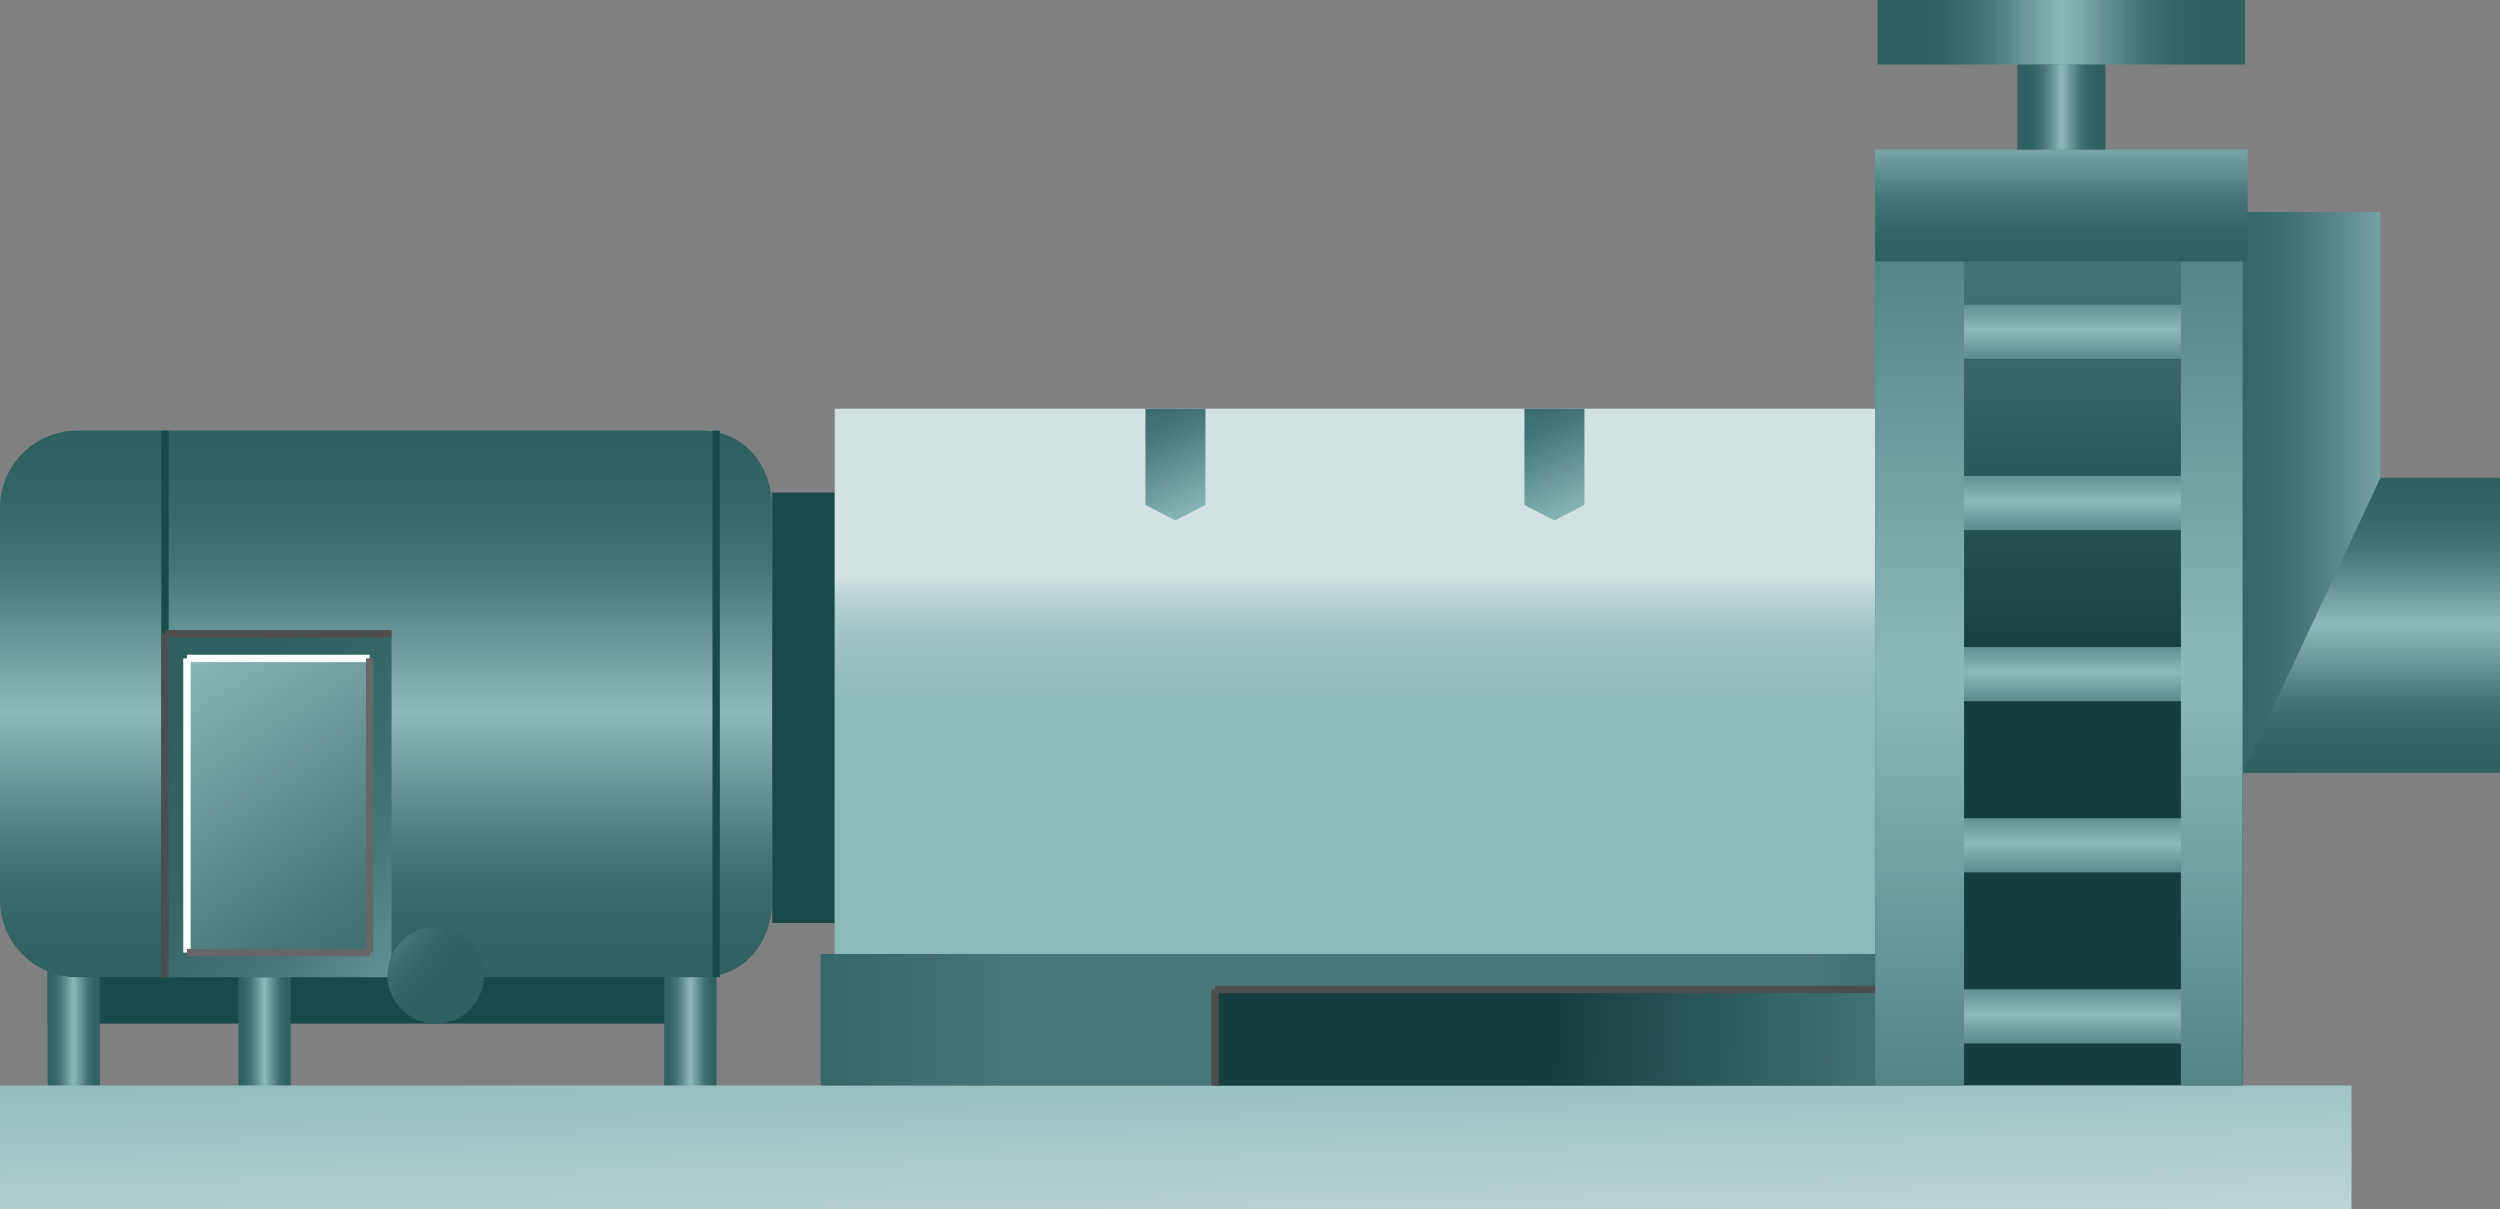<?xml version="1.0" encoding="utf-8"?>
<!-- Generator: Adobe Illustrator 15.0.0, SVG Export Plug-In . SVG Version: 6.00 Build 0)  -->
<!DOCTYPE svg PUBLIC "-//W3C//DTD SVG 1.0//EN" "http://www.w3.org/TR/2001/REC-SVG-20010904/DTD/svg10.dtd">
<svg version="1.0" id="_x37_1" xmlns="http://www.w3.org/2000/svg" xmlns:xlink="http://www.w3.org/1999/xlink" x="0px" y="0px"
	 width="169.526px" height="82px" viewBox="0 0 169.526 82" enable-background="new 0 0 169.526 82" xml:space="preserve">
<rect x="0" y="0" width="169.526" height="82" fill="#808080" stroke="none"/>
<g>
	<g>
		<rect x="3.231" y="60.095" fill="#194A4A" width="45.33" height="9.317"/>
		<g>
			<linearGradient id="SVGID_1_" gradientUnits="userSpaceOnUse" x1="3.231" y1="68.754" x2="6.772" y2="68.754">
				<stop  offset="0" style="stop-color:#2E6060"/>
				<stop  offset="0.101" style="stop-color:#326464"/>
				<stop  offset="0.211" style="stop-color:#407071"/>
				<stop  offset="0.25" style="stop-color:#467677"/>
				<stop  offset="0.5" style="stop-color:#8DBAB9"/>
				<stop  offset="0.75" style="stop-color:#467677"/>
				<stop  offset="0.798" style="stop-color:#3D6E6F"/>
				<stop  offset="0.897" style="stop-color:#326464"/>
				<stop  offset="1" style="stop-color:#2E6060"/>
			</linearGradient>
			<rect x="3.231" y="63.201" fill="url(#SVGID_1_)" width="3.541" height="11.106"/>
			<linearGradient id="SVGID_2_" gradientUnits="userSpaceOnUse" x1="16.169" y1="68.754" x2="19.71" y2="68.754">
				<stop  offset="0" style="stop-color:#2E6060"/>
				<stop  offset="0.101" style="stop-color:#326464"/>
				<stop  offset="0.211" style="stop-color:#407071"/>
				<stop  offset="0.25" style="stop-color:#467677"/>
				<stop  offset="0.5" style="stop-color:#8DBAB9"/>
				<stop  offset="0.75" style="stop-color:#467677"/>
				<stop  offset="0.798" style="stop-color:#3D6E6F"/>
				<stop  offset="0.897" style="stop-color:#326464"/>
				<stop  offset="1" style="stop-color:#2E6060"/>
			</linearGradient>
			<rect x="16.169" y="63.201" fill="url(#SVGID_2_)" width="3.541" height="11.106"/>
			<linearGradient id="SVGID_3_" gradientUnits="userSpaceOnUse" x1="45.041" y1="68.754" x2="48.583" y2="68.754">
				<stop  offset="0" style="stop-color:#2E6060"/>
				<stop  offset="0.101" style="stop-color:#326464"/>
				<stop  offset="0.211" style="stop-color:#407071"/>
				<stop  offset="0.25" style="stop-color:#467677"/>
				<stop  offset="0.5" style="stop-color:#8DBAB9"/>
				<stop  offset="0.75" style="stop-color:#467677"/>
				<stop  offset="0.798" style="stop-color:#3D6E6F"/>
				<stop  offset="0.897" style="stop-color:#326464"/>
				<stop  offset="1" style="stop-color:#2E6060"/>
			</linearGradient>
			<rect x="45.041" y="63.201" fill="url(#SVGID_3_)" width="3.542" height="11.106"/>
		</g>
		<linearGradient id="SVGID_4_" gradientUnits="userSpaceOnUse" x1="26.183" y1="29.198" x2="26.183" y2="67.314">
			<stop  offset="0" style="stop-color:#2E6060"/>
			<stop  offset="0.101" style="stop-color:#326464"/>
			<stop  offset="0.211" style="stop-color:#407071"/>
			<stop  offset="0.25" style="stop-color:#467677"/>
			<stop  offset="0.5" style="stop-color:#8DBAB9"/>
			<stop  offset="0.75" style="stop-color:#467677"/>
			<stop  offset="0.798" style="stop-color:#3D6E6F"/>
			<stop  offset="0.897" style="stop-color:#326464"/>
			<stop  offset="1" style="stop-color:#2E6060"/>
		</linearGradient>
		<path fill="url(#SVGID_4_)" d="M52.364,61.02c0,2.896-1.91,5.245-4.807,5.245H5.245C2.349,66.265,0,63.915,0,61.02V34.443
			c0-2.896,2.349-5.245,5.245-5.245h42.313c2.896,0,4.807,2.349,4.807,5.245V61.02z"/>
		<rect x="52.364" y="33.396" fill="#194A4A" width="4.238" height="29.195"/>
		<line fill="none" stroke="#194A4A" stroke-width="0.5" x1="11.188" y1="29.198" x2="11.188" y2="66.265"/>
		<line fill="none" stroke="#194A4A" stroke-width="0.5" x1="48.562" y1="29.198" x2="48.562" y2="66.265"/>
		<g>
			<linearGradient id="SVGID_5_" gradientUnits="userSpaceOnUse" x1="12.058" y1="48.855" x2="60.044" y2="89.479">
				<stop  offset="0" style="stop-color:#2E6060"/>
				<stop  offset="0.101" style="stop-color:#326464"/>
				<stop  offset="0.211" style="stop-color:#407071"/>
				<stop  offset="0.25" style="stop-color:#467677"/>
				<stop  offset="0.5" style="stop-color:#8DBAB9"/>
				<stop  offset="0.75" style="stop-color:#467677"/>
				<stop  offset="0.798" style="stop-color:#3D6E6F"/>
				<stop  offset="0.897" style="stop-color:#326464"/>
				<stop  offset="1" style="stop-color:#2E6060"/>
			</linearGradient>
			<rect x="11.188" y="42.98" fill="url(#SVGID_5_)" width="15.364" height="23.284"/>
			<g>
				<linearGradient id="SVGID_6_" gradientUnits="userSpaceOnUse" x1="34.336" y1="78.53" x2="-10.243" y2="9.609">
					<stop  offset="0" style="stop-color:#2E6060"/>
					<stop  offset="0.101" style="stop-color:#326464"/>
					<stop  offset="0.211" style="stop-color:#407071"/>
					<stop  offset="0.25" style="stop-color:#467677"/>
					<stop  offset="0.5" style="stop-color:#8DBAB9"/>
					<stop  offset="0.75" style="stop-color:#467677"/>
					<stop  offset="0.798" style="stop-color:#3D6E6F"/>
					<stop  offset="0.897" style="stop-color:#326464"/>
					<stop  offset="1" style="stop-color:#2E6060"/>
				</linearGradient>
				<rect x="12.677" y="44.647" fill="url(#SVGID_6_)" width="12.389" height="19.948"/>
				<g>
					<line fill="none" stroke="#FFFFFF" stroke-width="0.5" x1="12.677" y1="44.647" x2="12.677" y2="64.596"/>
					<line fill="none" stroke="#FFFFFF" stroke-width="0.5" x1="12.677" y1="44.647" x2="25.065" y2="44.647"/>
				</g>
				<g>
					<line fill="none" stroke="#666666" stroke-width="0.5" x1="25.065" y1="64.596" x2="25.065" y2="44.647"/>
					<line fill="none" stroke="#666666" stroke-width="0.5" x1="25.065" y1="64.596" x2="12.677" y2="64.596"/>
				</g>
			</g>
			<g>
				<line fill="none" stroke="#4D4D4D" stroke-width="0.5" x1="11.188" y1="42.98" x2="11.188" y2="66.265"/>
			</g>
			<line fill="none" stroke="#4D4D4D" stroke-width="0.5" x1="11.188" y1="42.98" x2="26.553" y2="42.98"/>
		</g>
		<linearGradient id="SVGID_7_" gradientUnits="userSpaceOnUse" x1="18.62" y1="56.73" x2="29.898" y2="66.434">
			<stop  offset="0" style="stop-color:#2E6060"/>
			<stop  offset="0.101" style="stop-color:#326464"/>
			<stop  offset="0.211" style="stop-color:#407071"/>
			<stop  offset="0.25" style="stop-color:#467677"/>
			<stop  offset="0.5" style="stop-color:#8DBAB9"/>
			<stop  offset="0.75" style="stop-color:#467677"/>
			<stop  offset="0.798" style="stop-color:#3D6E6F"/>
			<stop  offset="0.897" style="stop-color:#326464"/>
			<stop  offset="1" style="stop-color:#2E6060"/>
		</linearGradient>
		<circle fill="url(#SVGID_7_)" cx="29.547" cy="66.134" r="3.278"/>
	</g>
	<linearGradient id="SVGID_8_" gradientUnits="userSpaceOnUse" x1="91.877" y1="58.822" x2="91.877" y2="24.225">
		<stop  offset="0.071" style="stop-color:#8DBAB9"/>
		<stop  offset="0.314" style="stop-color:#8FBBBA"/>
		<stop  offset="0.401" style="stop-color:#96BFBE"/>
		<stop  offset="0.463" style="stop-color:#A1C6C5"/>
		<stop  offset="0.513" style="stop-color:#B2D0CF"/>
		<stop  offset="0.556" style="stop-color:#C8DCDC"/>
		<stop  offset="0.571" style="stop-color:#D2E2E2"/>
	</linearGradient>
	<rect x="56.603" y="27.712" fill="url(#SVGID_8_)" width="70.549" height="37.279"/>
	<linearGradient id="SVGID_9_" gradientUnits="userSpaceOnUse" x1="139.608" y1="73.346" x2="139.608" y2="16.696">
		<stop  offset="0.5" style="stop-color:#173E3F"/>
		<stop  offset="1" style="stop-color:#467677"/>
	</linearGradient>
	<rect x="127.151" y="17.745" fill="url(#SVGID_9_)" width="24.915" height="55.863"/>
	<linearGradient id="SVGID_10_" gradientUnits="userSpaceOnUse" x1="79.058" y1="50.004" x2="80.024" y2="90.099">
		<stop  offset="0.5" style="stop-color:#8DBAB9"/>
		<stop  offset="1" style="stop-color:#D2E2E2"/>
	</linearGradient>
	<rect y="73.608" fill="url(#SVGID_10_)" width="159.456" height="8.392"/>
	<linearGradient id="SVGID_11_" gradientUnits="userSpaceOnUse" x1="40.868" y1="69.15" x2="150.669" y2="69.15">
		<stop  offset="0" style="stop-color:#2E6060"/>
		<stop  offset="0.101" style="stop-color:#326464"/>
		<stop  offset="0.211" style="stop-color:#407071"/>
		<stop  offset="0.25" style="stop-color:#467677"/>
		<stop  offset="0.75" style="stop-color:#467677"/>
		<stop  offset="0.798" style="stop-color:#3D6E6F"/>
		<stop  offset="0.897" style="stop-color:#326464"/>
		<stop  offset="1" style="stop-color:#2E6060"/>
	</linearGradient>
	<rect x="55.642" y="64.691" fill="url(#SVGID_11_)" width="71.51" height="8.917"/>
	<g>
		<g>
			<linearGradient id="SVGID_12_" gradientUnits="userSpaceOnUse" x1="82.127" y1="69.838" x2="128.635" y2="70.887">
				<stop  offset="0.5" style="stop-color:#173E3F"/>
				<stop  offset="1" style="stop-color:#467677"/>
			</linearGradient>
			<rect x="82.393" y="67.09" fill="url(#SVGID_12_)" width="44.759" height="6.519"/>
			<g>
				<line fill="none" stroke="#4D4D4D" stroke-width="0.5" x1="82.393" y1="67.09" x2="82.393" y2="73.608"/>
				<line fill="none" stroke="#4D4D4D" stroke-width="0.5" x1="82.393" y1="67.09" x2="127.151" y2="67.09"/>
			</g>
		</g>
	</g>
	<linearGradient id="SVGID_13_" gradientUnits="userSpaceOnUse" x1="180.457" y1="33.386" x2="148.123" y2="33.386">
		<stop  offset="0" style="stop-color:#2E6060"/>
		<stop  offset="0.101" style="stop-color:#326464"/>
		<stop  offset="0.211" style="stop-color:#407071"/>
		<stop  offset="0.25" style="stop-color:#467677"/>
		<stop  offset="0.5" style="stop-color:#8DBAB9"/>
		<stop  offset="0.75" style="stop-color:#467677"/>
		<stop  offset="0.798" style="stop-color:#3D6E6F"/>
		<stop  offset="0.897" style="stop-color:#326464"/>
		<stop  offset="1" style="stop-color:#2E6060"/>
	</linearGradient>
	<rect x="152.066" y="14.374" fill="url(#SVGID_13_)" width="9.354" height="38.024"/>
	<linearGradient id="SVGID_14_" gradientUnits="userSpaceOnUse" x1="160.796" y1="32.398" x2="160.796" y2="52.398">
		<stop  offset="0" style="stop-color:#2E6060"/>
		<stop  offset="0.101" style="stop-color:#326464"/>
		<stop  offset="0.211" style="stop-color:#407071"/>
		<stop  offset="0.25" style="stop-color:#467677"/>
		<stop  offset="0.5" style="stop-color:#8DBAB9"/>
		<stop  offset="0.75" style="stop-color:#467677"/>
		<stop  offset="0.798" style="stop-color:#3D6E6F"/>
		<stop  offset="0.897" style="stop-color:#326464"/>
		<stop  offset="1" style="stop-color:#2E6060"/>
	</linearGradient>
	<polygon fill="url(#SVGID_14_)" points="169.526,52.398 152.066,52.398 161.421,32.398 169.526,32.398 	"/>
	<linearGradient id="SVGID_15_" gradientUnits="userSpaceOnUse" x1="139.784" y1="17.783" x2="139.784" y2="-0.05">
		<stop  offset="0" style="stop-color:#2E6060"/>
		<stop  offset="0.101" style="stop-color:#326464"/>
		<stop  offset="0.211" style="stop-color:#407071"/>
		<stop  offset="0.25" style="stop-color:#467677"/>
		<stop  offset="0.5" style="stop-color:#8DBAB9"/>
		<stop  offset="0.75" style="stop-color:#467677"/>
		<stop  offset="0.798" style="stop-color:#3D6E6F"/>
		<stop  offset="0.897" style="stop-color:#326464"/>
		<stop  offset="1" style="stop-color:#2E6060"/>
	</linearGradient>
	<rect x="127.151" y="10.141" fill="url(#SVGID_15_)" width="25.266" height="7.604"/>
	<linearGradient id="SVGID_16_" gradientUnits="userSpaceOnUse" x1="129.866" y1="2.186" x2="149.872" y2="2.186">
		<stop  offset="0" style="stop-color:#2E6060"/>
		<stop  offset="0.101" style="stop-color:#326464"/>
		<stop  offset="0.211" style="stop-color:#407071"/>
		<stop  offset="0.25" style="stop-color:#467677"/>
		<stop  offset="0.5" style="stop-color:#8DBAB9"/>
		<stop  offset="0.75" style="stop-color:#467677"/>
		<stop  offset="0.798" style="stop-color:#3D6E6F"/>
		<stop  offset="0.897" style="stop-color:#326464"/>
		<stop  offset="1" style="stop-color:#2E6060"/>
	</linearGradient>
	<rect x="127.322" fill="url(#SVGID_16_)" width="24.923" height="4.371"/>
	<linearGradient id="SVGID_17_" gradientUnits="userSpaceOnUse" x1="137.406" y1="7.256" x2="142.204" y2="7.256">
		<stop  offset="0" style="stop-color:#2E6060"/>
		<stop  offset="0.101" style="stop-color:#326464"/>
		<stop  offset="0.211" style="stop-color:#407071"/>
		<stop  offset="0.25" style="stop-color:#467677"/>
		<stop  offset="0.5" style="stop-color:#8DBAB9"/>
		<stop  offset="0.75" style="stop-color:#467677"/>
		<stop  offset="0.798" style="stop-color:#3D6E6F"/>
		<stop  offset="0.897" style="stop-color:#326464"/>
		<stop  offset="1" style="stop-color:#2E6060"/>
	</linearGradient>
	<rect x="136.796" y="4.371" fill="url(#SVGID_17_)" width="5.977" height="5.77"/>
	<linearGradient id="SVGID_18_" gradientUnits="userSpaceOnUse" x1="76.303" y1="23.83" x2="86.793" y2="45.859">
		<stop  offset="0" style="stop-color:#2E6060"/>
		<stop  offset="0.101" style="stop-color:#326464"/>
		<stop  offset="0.211" style="stop-color:#407071"/>
		<stop  offset="0.25" style="stop-color:#467677"/>
		<stop  offset="0.5" style="stop-color:#8DBAB9"/>
		<stop  offset="0.75" style="stop-color:#467677"/>
		<stop  offset="0.798" style="stop-color:#3D6E6F"/>
		<stop  offset="0.897" style="stop-color:#326464"/>
		<stop  offset="1" style="stop-color:#2E6060"/>
	</linearGradient>
	<polygon fill="url(#SVGID_18_)" points="77.672,27.712 77.672,34.242 79.706,35.291 81.741,34.242 81.741,27.712 	"/>
	<linearGradient id="SVGID_19_" gradientUnits="userSpaceOnUse" x1="102.006" y1="23.832" x2="112.494" y2="45.858">
		<stop  offset="0" style="stop-color:#2E6060"/>
		<stop  offset="0.101" style="stop-color:#326464"/>
		<stop  offset="0.211" style="stop-color:#407071"/>
		<stop  offset="0.25" style="stop-color:#467677"/>
		<stop  offset="0.5" style="stop-color:#8DBAB9"/>
		<stop  offset="0.75" style="stop-color:#467677"/>
		<stop  offset="0.798" style="stop-color:#3D6E6F"/>
		<stop  offset="0.897" style="stop-color:#326464"/>
		<stop  offset="1" style="stop-color:#2E6060"/>
	</linearGradient>
	<polygon fill="url(#SVGID_19_)" points="103.374,27.712 103.374,34.242 105.408,35.291 107.442,34.242 107.442,27.712 	"/>
	<g>
		<linearGradient id="SVGID_20_" gradientUnits="userSpaceOnUse" x1="140.614" y1="28.012" x2="140.614" y2="16.734">
			<stop  offset="0" style="stop-color:#2E6060"/>
			<stop  offset="0.101" style="stop-color:#326464"/>
			<stop  offset="0.211" style="stop-color:#407071"/>
			<stop  offset="0.25" style="stop-color:#467677"/>
			<stop  offset="0.5" style="stop-color:#8DBAB9"/>
			<stop  offset="0.75" style="stop-color:#467677"/>
			<stop  offset="0.798" style="stop-color:#3D6E6F"/>
			<stop  offset="0.897" style="stop-color:#326464"/>
			<stop  offset="1" style="stop-color:#2E6060"/>
		</linearGradient>
		<rect x="133.009" y="20.668" fill="url(#SVGID_20_)" width="15.211" height="3.672"/>
		<linearGradient id="SVGID_21_" gradientUnits="userSpaceOnUse" x1="140.614" y1="39.617" x2="140.614" y2="28.339">
			<stop  offset="0" style="stop-color:#2E6060"/>
			<stop  offset="0.101" style="stop-color:#326464"/>
			<stop  offset="0.211" style="stop-color:#407071"/>
			<stop  offset="0.25" style="stop-color:#467677"/>
			<stop  offset="0.5" style="stop-color:#8DBAB9"/>
			<stop  offset="0.75" style="stop-color:#467677"/>
			<stop  offset="0.798" style="stop-color:#3D6E6F"/>
			<stop  offset="0.897" style="stop-color:#326464"/>
			<stop  offset="1" style="stop-color:#2E6060"/>
		</linearGradient>
		<rect x="133.009" y="32.273" fill="url(#SVGID_21_)" width="15.211" height="3.672"/>
		<linearGradient id="SVGID_22_" gradientUnits="userSpaceOnUse" x1="140.614" y1="51.223" x2="140.614" y2="39.945">
			<stop  offset="0" style="stop-color:#2E6060"/>
			<stop  offset="0.101" style="stop-color:#326464"/>
			<stop  offset="0.211" style="stop-color:#407071"/>
			<stop  offset="0.25" style="stop-color:#467677"/>
			<stop  offset="0.5" style="stop-color:#8DBAB9"/>
			<stop  offset="0.75" style="stop-color:#467677"/>
			<stop  offset="0.798" style="stop-color:#3D6E6F"/>
			<stop  offset="0.897" style="stop-color:#326464"/>
			<stop  offset="1" style="stop-color:#2E6060"/>
		</linearGradient>
		<rect x="133.009" y="43.879" fill="url(#SVGID_22_)" width="15.211" height="3.672"/>
		<linearGradient id="SVGID_23_" gradientUnits="userSpaceOnUse" x1="140.614" y1="62.828" x2="140.614" y2="51.55">
			<stop  offset="0" style="stop-color:#2E6060"/>
			<stop  offset="0.101" style="stop-color:#326464"/>
			<stop  offset="0.211" style="stop-color:#407071"/>
			<stop  offset="0.25" style="stop-color:#467677"/>
			<stop  offset="0.5" style="stop-color:#8DBAB9"/>
			<stop  offset="0.75" style="stop-color:#467677"/>
			<stop  offset="0.798" style="stop-color:#3D6E6F"/>
			<stop  offset="0.897" style="stop-color:#326464"/>
			<stop  offset="1" style="stop-color:#2E6060"/>
		</linearGradient>
		<rect x="133.009" y="55.484" fill="url(#SVGID_23_)" width="15.211" height="3.672"/>
		<linearGradient id="SVGID_24_" gradientUnits="userSpaceOnUse" x1="140.614" y1="74.432" x2="140.614" y2="63.157">
			<stop  offset="0" style="stop-color:#2E6060"/>
			<stop  offset="0.101" style="stop-color:#326464"/>
			<stop  offset="0.211" style="stop-color:#407071"/>
			<stop  offset="0.25" style="stop-color:#467677"/>
			<stop  offset="0.5" style="stop-color:#8DBAB9"/>
			<stop  offset="0.75" style="stop-color:#467677"/>
			<stop  offset="0.798" style="stop-color:#3D6E6F"/>
			<stop  offset="0.897" style="stop-color:#326464"/>
			<stop  offset="1" style="stop-color:#2E6060"/>
		</linearGradient>
		<rect x="133.009" y="67.09" fill="url(#SVGID_24_)" width="15.211" height="3.671"/>
	</g>
	<linearGradient id="SVGID_25_" gradientUnits="userSpaceOnUse" x1="130.167" y1="-24.441" x2="130.167" y2="115.608">
		<stop  offset="0" style="stop-color:#2E6060"/>
		<stop  offset="0.101" style="stop-color:#326464"/>
		<stop  offset="0.211" style="stop-color:#407071"/>
		<stop  offset="0.25" style="stop-color:#467677"/>
		<stop  offset="0.5" style="stop-color:#8DBAB9"/>
		<stop  offset="0.75" style="stop-color:#467677"/>
		<stop  offset="0.798" style="stop-color:#3D6E6F"/>
		<stop  offset="0.897" style="stop-color:#326464"/>
		<stop  offset="1" style="stop-color:#2E6060"/>
	</linearGradient>
	<rect x="127.151" y="17.745" fill="url(#SVGID_25_)" width="6.032" height="55.863"/>
	<linearGradient id="SVGID_26_" gradientUnits="userSpaceOnUse" x1="149.977" y1="-24.441" x2="149.977" y2="115.608">
		<stop  offset="0" style="stop-color:#2E6060"/>
		<stop  offset="0.101" style="stop-color:#326464"/>
		<stop  offset="0.211" style="stop-color:#407071"/>
		<stop  offset="0.25" style="stop-color:#467677"/>
		<stop  offset="0.5" style="stop-color:#8DBAB9"/>
		<stop  offset="0.75" style="stop-color:#467677"/>
		<stop  offset="0.798" style="stop-color:#3D6E6F"/>
		<stop  offset="0.897" style="stop-color:#326464"/>
		<stop  offset="1" style="stop-color:#2E6060"/>
	</linearGradient>
	<rect x="147.889" y="17.745" fill="url(#SVGID_26_)" width="4.178" height="55.863"/>
</g>
</svg>
